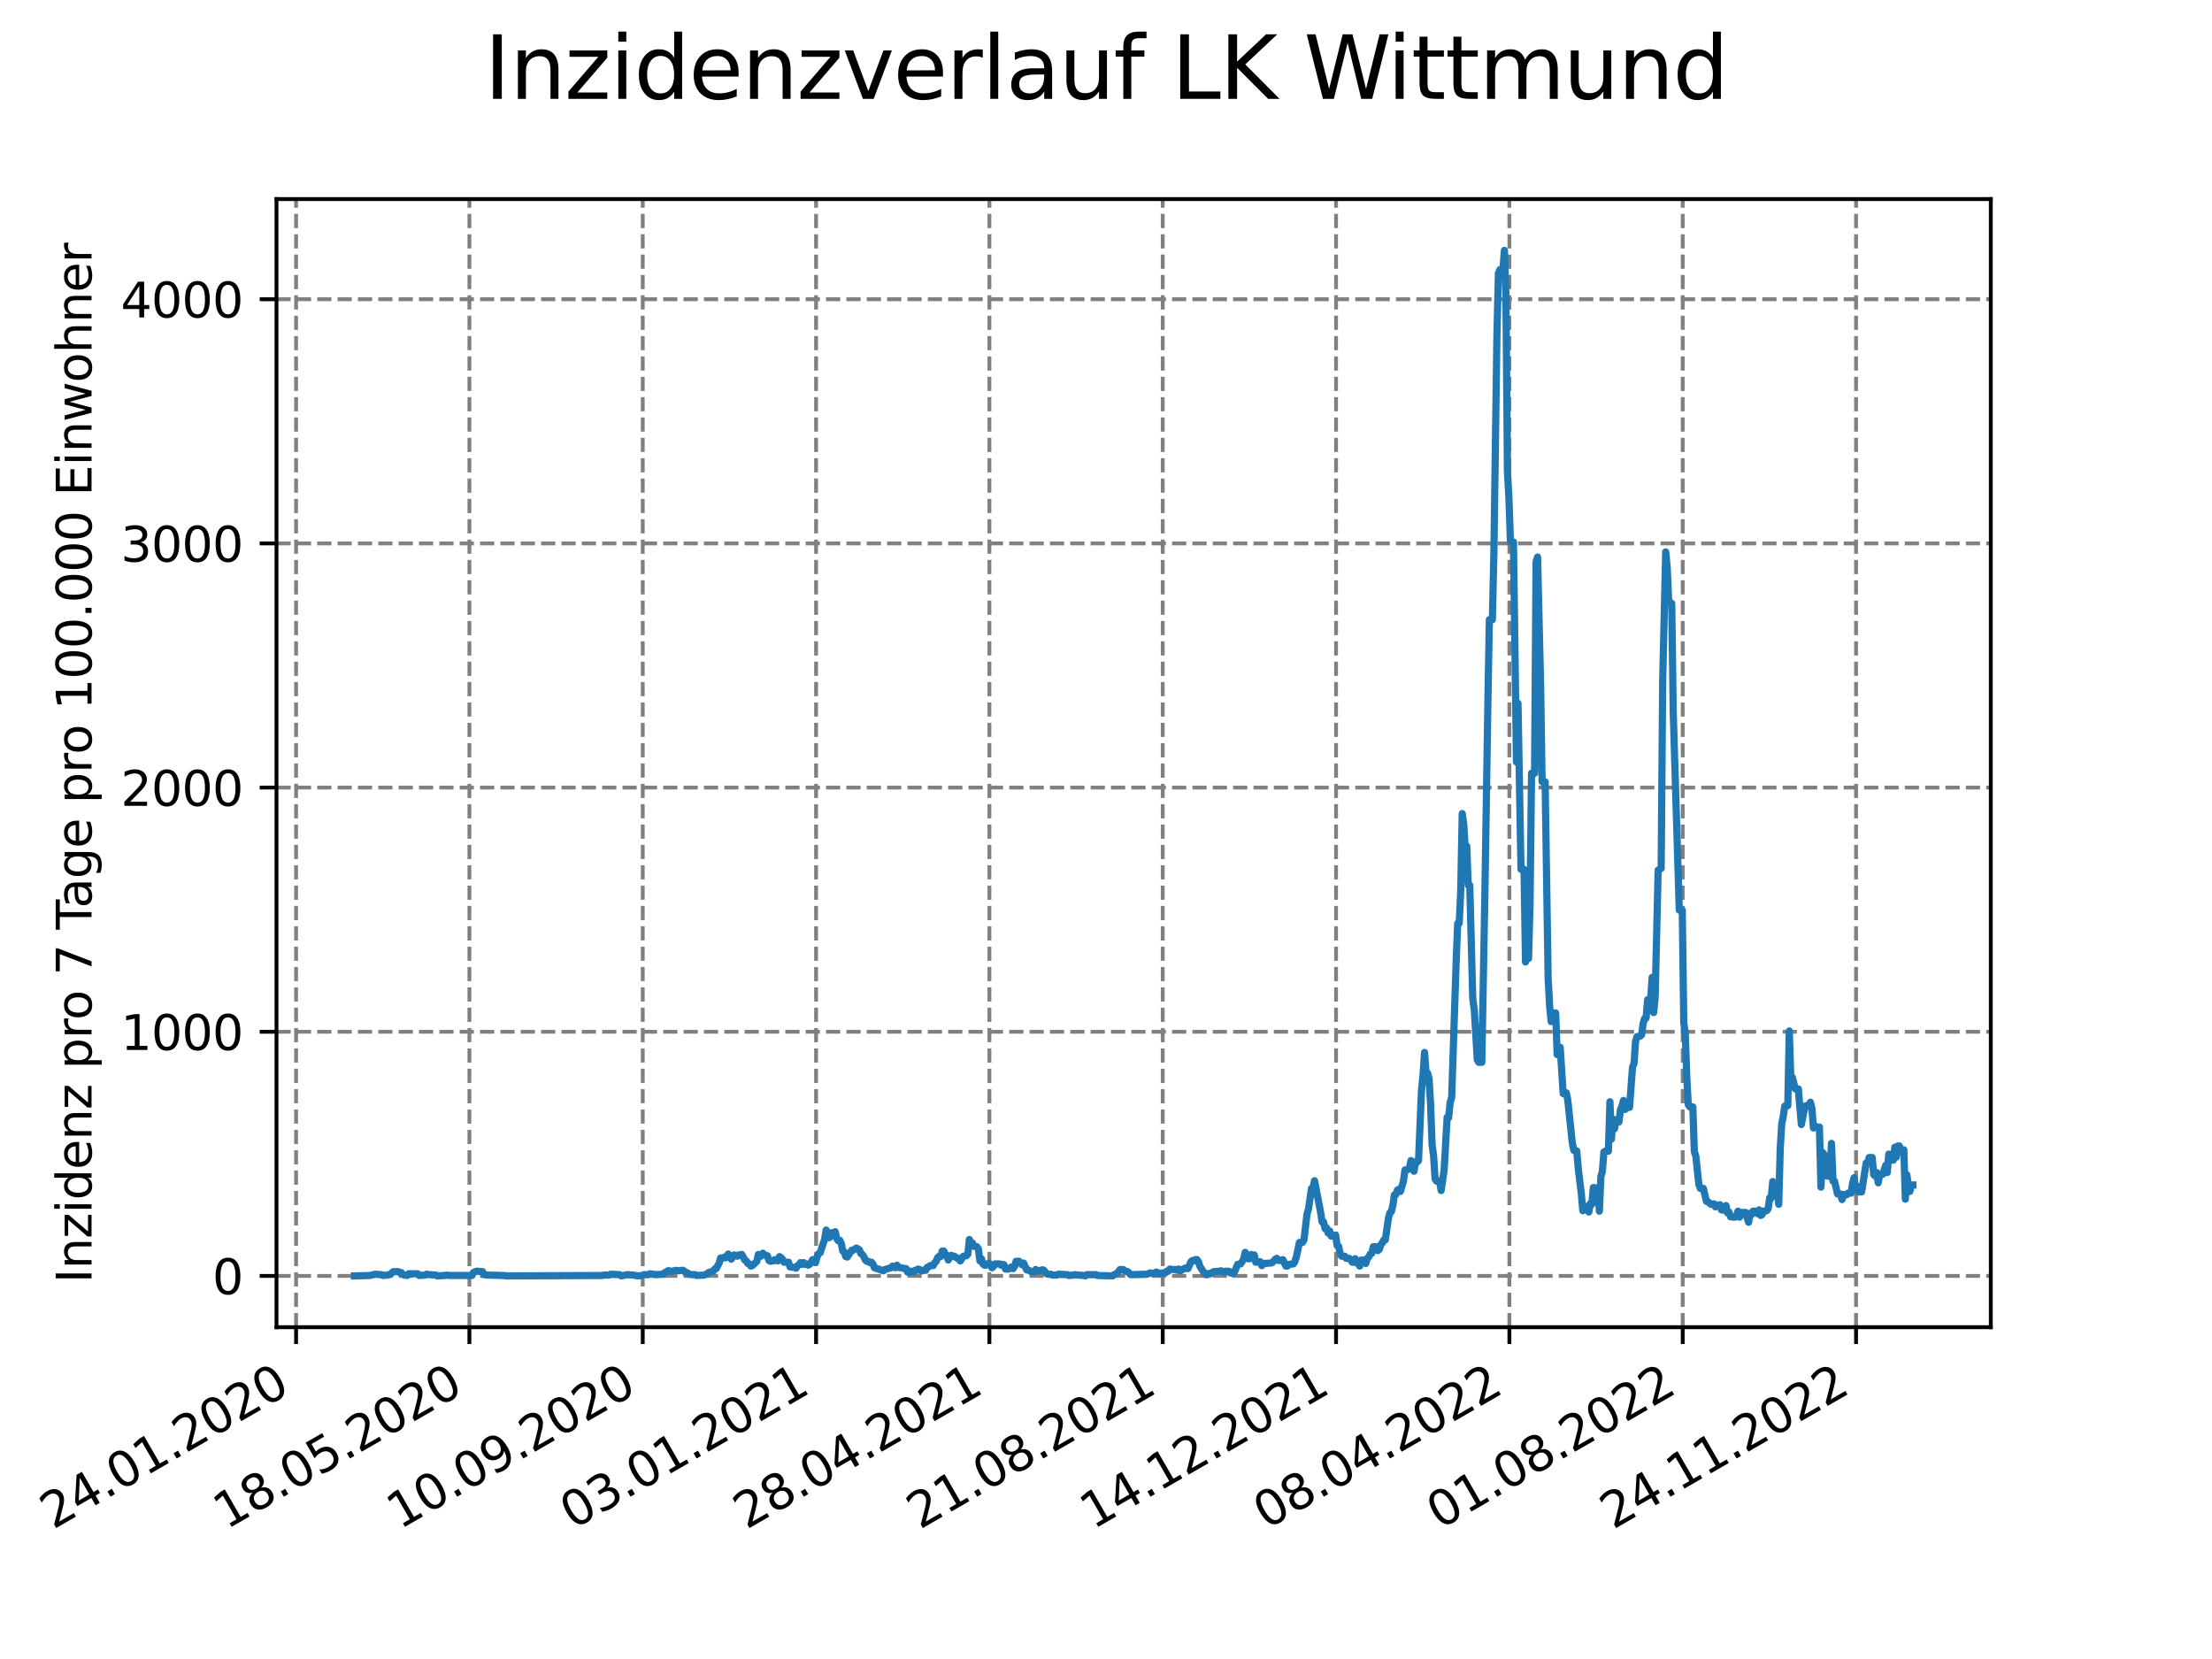 <?xml version="1.0" encoding="utf-8" standalone="no"?>
<!DOCTYPE svg PUBLIC "-//W3C//DTD SVG 1.1//EN"
  "http://www.w3.org/Graphics/SVG/1.1/DTD/svg11.dtd">
<svg xmlns:xlink="http://www.w3.org/1999/xlink" width="460.8pt" height="345.6pt" viewBox="0 0 460.8 345.6" xmlns="http://www.w3.org/2000/svg" version="1.1">
 <defs>
  <style type="text/css">*{stroke-linejoin: round; stroke-linecap: butt}</style>
 </defs>
 <g id="figure_1">
  <g id="patch_1">
   <path d="M 0 345.6 
L 460.8 345.6 
L 460.8 0 
L 0 0 
z
" style="fill: #ffffff"/>
  </g>
  <g id="axes_1">
   <g id="patch_2">
    <path d="M 57.6 276.48 
L 414.72 276.48 
L 414.72 41.472 
L 57.6 41.472 
z
" style="fill: #ffffff"/>
   </g>
   <g id="matplotlib.axis_1">
    <g id="xtick_1">
     <g id="line2d_1">
      <path d="M 61.679 276.48 
L 61.679 41.472 
" clip-path="url(#pe5a909c02a)" style="fill: none; stroke-dasharray: 2.96,1.28; stroke-dashoffset: 0; stroke: #808080; stroke-width: 0.8"/>
     </g>
     <g id="line2d_2">
      <defs>
       <path id="md01797604c" d="M 0 0 
L 0 3.5 
" style="stroke: #000000; stroke-width: 0.8"/>
      </defs>
      <g>
       <use xlink:href="#md01797604c" x="61.679" y="276.48" style="stroke: #000000; stroke-width: 0.8"/>
      </g>
     </g>
     <g id="text_1">
      <!-- 24.01.2020 -->
      <g transform="translate(11.054 318.689) rotate(-30) scale(0.1 -0.1)">
       <defs>
        <path id="DejaVuSans-32" d="M 1228 531 
L 3431 531 
L 3431 0 
L 469 0 
L 469 531 
Q 828 903 1448 1529 
Q 2069 2156 2228 2338 
Q 2531 2678 2651 2914 
Q 2772 3150 2772 3378 
Q 2772 3750 2511 3984 
Q 2250 4219 1831 4219 
Q 1534 4219 1204 4116 
Q 875 4013 500 3803 
L 500 4441 
Q 881 4594 1212 4672 
Q 1544 4750 1819 4750 
Q 2544 4750 2975 4387 
Q 3406 4025 3406 3419 
Q 3406 3131 3298 2873 
Q 3191 2616 2906 2266 
Q 2828 2175 2409 1742 
Q 1991 1309 1228 531 
z
" transform="scale(0.016)"/>
        <path id="DejaVuSans-34" d="M 2419 4116 
L 825 1625 
L 2419 1625 
L 2419 4116 
z
M 2253 4666 
L 3047 4666 
L 3047 1625 
L 3713 1625 
L 3713 1100 
L 3047 1100 
L 3047 0 
L 2419 0 
L 2419 1100 
L 313 1100 
L 313 1709 
L 2253 4666 
z
" transform="scale(0.016)"/>
        <path id="DejaVuSans-2e" d="M 684 794 
L 1344 794 
L 1344 0 
L 684 0 
L 684 794 
z
" transform="scale(0.016)"/>
        <path id="DejaVuSans-30" d="M 2034 4250 
Q 1547 4250 1301 3770 
Q 1056 3291 1056 2328 
Q 1056 1369 1301 889 
Q 1547 409 2034 409 
Q 2525 409 2770 889 
Q 3016 1369 3016 2328 
Q 3016 3291 2770 3770 
Q 2525 4250 2034 4250 
z
M 2034 4750 
Q 2819 4750 3233 4129 
Q 3647 3509 3647 2328 
Q 3647 1150 3233 529 
Q 2819 -91 2034 -91 
Q 1250 -91 836 529 
Q 422 1150 422 2328 
Q 422 3509 836 4129 
Q 1250 4750 2034 4750 
z
" transform="scale(0.016)"/>
        <path id="DejaVuSans-31" d="M 794 531 
L 1825 531 
L 1825 4091 
L 703 3866 
L 703 4441 
L 1819 4666 
L 2450 4666 
L 2450 531 
L 3481 531 
L 3481 0 
L 794 0 
L 794 531 
z
" transform="scale(0.016)"/>
       </defs>
       <use xlink:href="#DejaVuSans-32"/>
       <use xlink:href="#DejaVuSans-34" x="63.623"/>
       <use xlink:href="#DejaVuSans-2e" x="127.246"/>
       <use xlink:href="#DejaVuSans-30" x="159.033"/>
       <use xlink:href="#DejaVuSans-31" x="222.656"/>
       <use xlink:href="#DejaVuSans-2e" x="286.279"/>
       <use xlink:href="#DejaVuSans-32" x="318.066"/>
       <use xlink:href="#DejaVuSans-30" x="381.689"/>
       <use xlink:href="#DejaVuSans-32" x="445.312"/>
       <use xlink:href="#DejaVuSans-30" x="508.936"/>
      </g>
     </g>
    </g>
    <g id="xtick_2">
     <g id="line2d_3">
      <path d="M 97.787 276.48 
L 97.787 41.472 
" clip-path="url(#pe5a909c02a)" style="fill: none; stroke-dasharray: 2.96,1.28; stroke-dashoffset: 0; stroke: #808080; stroke-width: 0.8"/>
     </g>
     <g id="line2d_4">
      <g>
       <use xlink:href="#md01797604c" x="97.787" y="276.48" style="stroke: #000000; stroke-width: 0.8"/>
      </g>
     </g>
     <g id="text_2">
      <!-- 18.05.2020 -->
      <g transform="translate(47.162 318.689) rotate(-30) scale(0.1 -0.1)">
       <defs>
        <path id="DejaVuSans-38" d="M 2034 2216 
Q 1584 2216 1326 1975 
Q 1069 1734 1069 1313 
Q 1069 891 1326 650 
Q 1584 409 2034 409 
Q 2484 409 2743 651 
Q 3003 894 3003 1313 
Q 3003 1734 2745 1975 
Q 2488 2216 2034 2216 
z
M 1403 2484 
Q 997 2584 770 2862 
Q 544 3141 544 3541 
Q 544 4100 942 4425 
Q 1341 4750 2034 4750 
Q 2731 4750 3128 4425 
Q 3525 4100 3525 3541 
Q 3525 3141 3298 2862 
Q 3072 2584 2669 2484 
Q 3125 2378 3379 2068 
Q 3634 1759 3634 1313 
Q 3634 634 3220 271 
Q 2806 -91 2034 -91 
Q 1263 -91 848 271 
Q 434 634 434 1313 
Q 434 1759 690 2068 
Q 947 2378 1403 2484 
z
M 1172 3481 
Q 1172 3119 1398 2916 
Q 1625 2713 2034 2713 
Q 2441 2713 2670 2916 
Q 2900 3119 2900 3481 
Q 2900 3844 2670 4047 
Q 2441 4250 2034 4250 
Q 1625 4250 1398 4047 
Q 1172 3844 1172 3481 
z
" transform="scale(0.016)"/>
        <path id="DejaVuSans-35" d="M 691 4666 
L 3169 4666 
L 3169 4134 
L 1269 4134 
L 1269 2991 
Q 1406 3038 1543 3061 
Q 1681 3084 1819 3084 
Q 2600 3084 3056 2656 
Q 3513 2228 3513 1497 
Q 3513 744 3044 326 
Q 2575 -91 1722 -91 
Q 1428 -91 1123 -41 
Q 819 9 494 109 
L 494 744 
Q 775 591 1075 516 
Q 1375 441 1709 441 
Q 2250 441 2565 725 
Q 2881 1009 2881 1497 
Q 2881 1984 2565 2268 
Q 2250 2553 1709 2553 
Q 1456 2553 1204 2497 
Q 953 2441 691 2322 
L 691 4666 
z
" transform="scale(0.016)"/>
       </defs>
       <use xlink:href="#DejaVuSans-31"/>
       <use xlink:href="#DejaVuSans-38" x="63.623"/>
       <use xlink:href="#DejaVuSans-2e" x="127.246"/>
       <use xlink:href="#DejaVuSans-30" x="159.033"/>
       <use xlink:href="#DejaVuSans-35" x="222.656"/>
       <use xlink:href="#DejaVuSans-2e" x="286.279"/>
       <use xlink:href="#DejaVuSans-32" x="318.066"/>
       <use xlink:href="#DejaVuSans-30" x="381.689"/>
       <use xlink:href="#DejaVuSans-32" x="445.312"/>
       <use xlink:href="#DejaVuSans-30" x="508.936"/>
      </g>
     </g>
    </g>
    <g id="xtick_3">
     <g id="line2d_5">
      <path d="M 133.894 276.48 
L 133.894 41.472 
" clip-path="url(#pe5a909c02a)" style="fill: none; stroke-dasharray: 2.96,1.28; stroke-dashoffset: 0; stroke: #808080; stroke-width: 0.8"/>
     </g>
     <g id="line2d_6">
      <g>
       <use xlink:href="#md01797604c" x="133.894" y="276.48" style="stroke: #000000; stroke-width: 0.8"/>
      </g>
     </g>
     <g id="text_3">
      <!-- 10.09.2020 -->
      <g transform="translate(83.269 318.689) rotate(-30) scale(0.1 -0.1)">
       <defs>
        <path id="DejaVuSans-39" d="M 703 97 
L 703 672 
Q 941 559 1184 500 
Q 1428 441 1663 441 
Q 2288 441 2617 861 
Q 2947 1281 2994 2138 
Q 2813 1869 2534 1725 
Q 2256 1581 1919 1581 
Q 1219 1581 811 2004 
Q 403 2428 403 3163 
Q 403 3881 828 4315 
Q 1253 4750 1959 4750 
Q 2769 4750 3195 4129 
Q 3622 3509 3622 2328 
Q 3622 1225 3098 567 
Q 2575 -91 1691 -91 
Q 1453 -91 1209 -44 
Q 966 3 703 97 
z
M 1959 2075 
Q 2384 2075 2632 2365 
Q 2881 2656 2881 3163 
Q 2881 3666 2632 3958 
Q 2384 4250 1959 4250 
Q 1534 4250 1286 3958 
Q 1038 3666 1038 3163 
Q 1038 2656 1286 2365 
Q 1534 2075 1959 2075 
z
" transform="scale(0.016)"/>
       </defs>
       <use xlink:href="#DejaVuSans-31"/>
       <use xlink:href="#DejaVuSans-30" x="63.623"/>
       <use xlink:href="#DejaVuSans-2e" x="127.246"/>
       <use xlink:href="#DejaVuSans-30" x="159.033"/>
       <use xlink:href="#DejaVuSans-39" x="222.656"/>
       <use xlink:href="#DejaVuSans-2e" x="286.279"/>
       <use xlink:href="#DejaVuSans-32" x="318.066"/>
       <use xlink:href="#DejaVuSans-30" x="381.689"/>
       <use xlink:href="#DejaVuSans-32" x="445.312"/>
       <use xlink:href="#DejaVuSans-30" x="508.936"/>
      </g>
     </g>
    </g>
    <g id="xtick_4">
     <g id="line2d_7">
      <path d="M 170.002 276.48 
L 170.002 41.472 
" clip-path="url(#pe5a909c02a)" style="fill: none; stroke-dasharray: 2.96,1.28; stroke-dashoffset: 0; stroke: #808080; stroke-width: 0.8"/>
     </g>
     <g id="line2d_8">
      <g>
       <use xlink:href="#md01797604c" x="170.002" y="276.48" style="stroke: #000000; stroke-width: 0.8"/>
      </g>
     </g>
     <g id="text_4">
      <!-- 03.01.2021 -->
      <g transform="translate(119.377 318.689) rotate(-30) scale(0.1 -0.1)">
       <defs>
        <path id="DejaVuSans-33" d="M 2597 2516 
Q 3050 2419 3304 2112 
Q 3559 1806 3559 1356 
Q 3559 666 3084 287 
Q 2609 -91 1734 -91 
Q 1441 -91 1130 -33 
Q 819 25 488 141 
L 488 750 
Q 750 597 1062 519 
Q 1375 441 1716 441 
Q 2309 441 2620 675 
Q 2931 909 2931 1356 
Q 2931 1769 2642 2001 
Q 2353 2234 1838 2234 
L 1294 2234 
L 1294 2753 
L 1863 2753 
Q 2328 2753 2575 2939 
Q 2822 3125 2822 3475 
Q 2822 3834 2567 4026 
Q 2313 4219 1838 4219 
Q 1578 4219 1281 4162 
Q 984 4106 628 3988 
L 628 4550 
Q 988 4650 1302 4700 
Q 1616 4750 1894 4750 
Q 2613 4750 3031 4423 
Q 3450 4097 3450 3541 
Q 3450 3153 3228 2886 
Q 3006 2619 2597 2516 
z
" transform="scale(0.016)"/>
       </defs>
       <use xlink:href="#DejaVuSans-30"/>
       <use xlink:href="#DejaVuSans-33" x="63.623"/>
       <use xlink:href="#DejaVuSans-2e" x="127.246"/>
       <use xlink:href="#DejaVuSans-30" x="159.033"/>
       <use xlink:href="#DejaVuSans-31" x="222.656"/>
       <use xlink:href="#DejaVuSans-2e" x="286.279"/>
       <use xlink:href="#DejaVuSans-32" x="318.066"/>
       <use xlink:href="#DejaVuSans-30" x="381.689"/>
       <use xlink:href="#DejaVuSans-32" x="445.312"/>
       <use xlink:href="#DejaVuSans-31" x="508.936"/>
      </g>
     </g>
    </g>
    <g id="xtick_5">
     <g id="line2d_9">
      <path d="M 206.11 276.48 
L 206.11 41.472 
" clip-path="url(#pe5a909c02a)" style="fill: none; stroke-dasharray: 2.96,1.28; stroke-dashoffset: 0; stroke: #808080; stroke-width: 0.8"/>
     </g>
     <g id="line2d_10">
      <g>
       <use xlink:href="#md01797604c" x="206.11" y="276.48" style="stroke: #000000; stroke-width: 0.8"/>
      </g>
     </g>
     <g id="text_5">
      <!-- 28.04.2021 -->
      <g transform="translate(155.484 318.689) rotate(-30) scale(0.1 -0.1)">
       <use xlink:href="#DejaVuSans-32"/>
       <use xlink:href="#DejaVuSans-38" x="63.623"/>
       <use xlink:href="#DejaVuSans-2e" x="127.246"/>
       <use xlink:href="#DejaVuSans-30" x="159.033"/>
       <use xlink:href="#DejaVuSans-34" x="222.656"/>
       <use xlink:href="#DejaVuSans-2e" x="286.279"/>
       <use xlink:href="#DejaVuSans-32" x="318.066"/>
       <use xlink:href="#DejaVuSans-30" x="381.689"/>
       <use xlink:href="#DejaVuSans-32" x="445.312"/>
       <use xlink:href="#DejaVuSans-31" x="508.936"/>
      </g>
     </g>
    </g>
    <g id="xtick_6">
     <g id="line2d_11">
      <path d="M 242.217 276.48 
L 242.217 41.472 
" clip-path="url(#pe5a909c02a)" style="fill: none; stroke-dasharray: 2.96,1.28; stroke-dashoffset: 0; stroke: #808080; stroke-width: 0.8"/>
     </g>
     <g id="line2d_12">
      <g>
       <use xlink:href="#md01797604c" x="242.217" y="276.48" style="stroke: #000000; stroke-width: 0.8"/>
      </g>
     </g>
     <g id="text_6">
      <!-- 21.08.2021 -->
      <g transform="translate(191.592 318.689) rotate(-30) scale(0.1 -0.1)">
       <use xlink:href="#DejaVuSans-32"/>
       <use xlink:href="#DejaVuSans-31" x="63.623"/>
       <use xlink:href="#DejaVuSans-2e" x="127.246"/>
       <use xlink:href="#DejaVuSans-30" x="159.033"/>
       <use xlink:href="#DejaVuSans-38" x="222.656"/>
       <use xlink:href="#DejaVuSans-2e" x="286.279"/>
       <use xlink:href="#DejaVuSans-32" x="318.066"/>
       <use xlink:href="#DejaVuSans-30" x="381.689"/>
       <use xlink:href="#DejaVuSans-32" x="445.312"/>
       <use xlink:href="#DejaVuSans-31" x="508.936"/>
      </g>
     </g>
    </g>
    <g id="xtick_7">
     <g id="line2d_13">
      <path d="M 278.325 276.48 
L 278.325 41.472 
" clip-path="url(#pe5a909c02a)" style="fill: none; stroke-dasharray: 2.96,1.28; stroke-dashoffset: 0; stroke: #808080; stroke-width: 0.8"/>
     </g>
     <g id="line2d_14">
      <g>
       <use xlink:href="#md01797604c" x="278.325" y="276.48" style="stroke: #000000; stroke-width: 0.8"/>
      </g>
     </g>
     <g id="text_7">
      <!-- 14.12.2021 -->
      <g transform="translate(227.7 318.689) rotate(-30) scale(0.1 -0.1)">
       <use xlink:href="#DejaVuSans-31"/>
       <use xlink:href="#DejaVuSans-34" x="63.623"/>
       <use xlink:href="#DejaVuSans-2e" x="127.246"/>
       <use xlink:href="#DejaVuSans-31" x="159.033"/>
       <use xlink:href="#DejaVuSans-32" x="222.656"/>
       <use xlink:href="#DejaVuSans-2e" x="286.279"/>
       <use xlink:href="#DejaVuSans-32" x="318.066"/>
       <use xlink:href="#DejaVuSans-30" x="381.689"/>
       <use xlink:href="#DejaVuSans-32" x="445.312"/>
       <use xlink:href="#DejaVuSans-31" x="508.936"/>
      </g>
     </g>
    </g>
    <g id="xtick_8">
     <g id="line2d_15">
      <path d="M 314.432 276.48 
L 314.432 41.472 
" clip-path="url(#pe5a909c02a)" style="fill: none; stroke-dasharray: 2.96,1.28; stroke-dashoffset: 0; stroke: #808080; stroke-width: 0.8"/>
     </g>
     <g id="line2d_16">
      <g>
       <use xlink:href="#md01797604c" x="314.432" y="276.48" style="stroke: #000000; stroke-width: 0.8"/>
      </g>
     </g>
     <g id="text_8">
      <!-- 08.04.2022 -->
      <g transform="translate(263.807 318.689) rotate(-30) scale(0.1 -0.1)">
       <use xlink:href="#DejaVuSans-30"/>
       <use xlink:href="#DejaVuSans-38" x="63.623"/>
       <use xlink:href="#DejaVuSans-2e" x="127.246"/>
       <use xlink:href="#DejaVuSans-30" x="159.033"/>
       <use xlink:href="#DejaVuSans-34" x="222.656"/>
       <use xlink:href="#DejaVuSans-2e" x="286.279"/>
       <use xlink:href="#DejaVuSans-32" x="318.066"/>
       <use xlink:href="#DejaVuSans-30" x="381.689"/>
       <use xlink:href="#DejaVuSans-32" x="445.312"/>
       <use xlink:href="#DejaVuSans-32" x="508.936"/>
      </g>
     </g>
    </g>
    <g id="xtick_9">
     <g id="line2d_17">
      <path d="M 350.54 276.48 
L 350.54 41.472 
" clip-path="url(#pe5a909c02a)" style="fill: none; stroke-dasharray: 2.96,1.28; stroke-dashoffset: 0; stroke: #808080; stroke-width: 0.8"/>
     </g>
     <g id="line2d_18">
      <g>
       <use xlink:href="#md01797604c" x="350.54" y="276.48" style="stroke: #000000; stroke-width: 0.8"/>
      </g>
     </g>
     <g id="text_9">
      <!-- 01.08.2022 -->
      <g transform="translate(299.915 318.689) rotate(-30) scale(0.1 -0.1)">
       <use xlink:href="#DejaVuSans-30"/>
       <use xlink:href="#DejaVuSans-31" x="63.623"/>
       <use xlink:href="#DejaVuSans-2e" x="127.246"/>
       <use xlink:href="#DejaVuSans-30" x="159.033"/>
       <use xlink:href="#DejaVuSans-38" x="222.656"/>
       <use xlink:href="#DejaVuSans-2e" x="286.279"/>
       <use xlink:href="#DejaVuSans-32" x="318.066"/>
       <use xlink:href="#DejaVuSans-30" x="381.689"/>
       <use xlink:href="#DejaVuSans-32" x="445.312"/>
       <use xlink:href="#DejaVuSans-32" x="508.936"/>
      </g>
     </g>
    </g>
    <g id="xtick_10">
     <g id="line2d_19">
      <path d="M 386.648 276.48 
L 386.648 41.472 
" clip-path="url(#pe5a909c02a)" style="fill: none; stroke-dasharray: 2.96,1.28; stroke-dashoffset: 0; stroke: #808080; stroke-width: 0.8"/>
     </g>
     <g id="line2d_20">
      <g>
       <use xlink:href="#md01797604c" x="386.648" y="276.48" style="stroke: #000000; stroke-width: 0.8"/>
      </g>
     </g>
     <g id="text_10">
      <!-- 24.11.2022 -->
      <g transform="translate(336.022 318.689) rotate(-30) scale(0.1 -0.1)">
       <use xlink:href="#DejaVuSans-32"/>
       <use xlink:href="#DejaVuSans-34" x="63.623"/>
       <use xlink:href="#DejaVuSans-2e" x="127.246"/>
       <use xlink:href="#DejaVuSans-31" x="159.033"/>
       <use xlink:href="#DejaVuSans-31" x="222.656"/>
       <use xlink:href="#DejaVuSans-2e" x="286.279"/>
       <use xlink:href="#DejaVuSans-32" x="318.066"/>
       <use xlink:href="#DejaVuSans-30" x="381.689"/>
       <use xlink:href="#DejaVuSans-32" x="445.312"/>
       <use xlink:href="#DejaVuSans-32" x="508.936"/>
      </g>
     </g>
    </g>
   </g>
   <g id="matplotlib.axis_2">
    <g id="ytick_1">
     <g id="line2d_21">
      <path d="M 57.6 265.798 
L 414.72 265.798 
" clip-path="url(#pe5a909c02a)" style="fill: none; stroke-dasharray: 2.96,1.28; stroke-dashoffset: 0; stroke: #808080; stroke-width: 0.8"/>
     </g>
     <g id="line2d_22">
      <defs>
       <path id="me274da6348" d="M 0 0 
L -3.5 0 
" style="stroke: #000000; stroke-width: 0.8"/>
      </defs>
      <g>
       <use xlink:href="#me274da6348" x="57.6" y="265.798" style="stroke: #000000; stroke-width: 0.8"/>
      </g>
     </g>
     <g id="text_11">
      <!-- 0 -->
      <g transform="translate(44.237 269.597) scale(0.1 -0.1)">
       <use xlink:href="#DejaVuSans-30"/>
      </g>
     </g>
    </g>
    <g id="ytick_2">
     <g id="line2d_23">
      <path d="M 57.6 214.933 
L 414.72 214.933 
" clip-path="url(#pe5a909c02a)" style="fill: none; stroke-dasharray: 2.96,1.28; stroke-dashoffset: 0; stroke: #808080; stroke-width: 0.8"/>
     </g>
     <g id="line2d_24">
      <g>
       <use xlink:href="#me274da6348" x="57.6" y="214.933" style="stroke: #000000; stroke-width: 0.8"/>
      </g>
     </g>
     <g id="text_12">
      <!-- 1000 -->
      <g transform="translate(25.15 218.732) scale(0.1 -0.1)">
       <use xlink:href="#DejaVuSans-31"/>
       <use xlink:href="#DejaVuSans-30" x="63.623"/>
       <use xlink:href="#DejaVuSans-30" x="127.246"/>
       <use xlink:href="#DejaVuSans-30" x="190.869"/>
      </g>
     </g>
    </g>
    <g id="ytick_3">
     <g id="line2d_25">
      <path d="M 57.6 164.067 
L 414.72 164.067 
" clip-path="url(#pe5a909c02a)" style="fill: none; stroke-dasharray: 2.96,1.28; stroke-dashoffset: 0; stroke: #808080; stroke-width: 0.8"/>
     </g>
     <g id="line2d_26">
      <g>
       <use xlink:href="#me274da6348" x="57.6" y="164.067" style="stroke: #000000; stroke-width: 0.8"/>
      </g>
     </g>
     <g id="text_13">
      <!-- 2000 -->
      <g transform="translate(25.15 167.867) scale(0.1 -0.1)">
       <use xlink:href="#DejaVuSans-32"/>
       <use xlink:href="#DejaVuSans-30" x="63.623"/>
       <use xlink:href="#DejaVuSans-30" x="127.246"/>
       <use xlink:href="#DejaVuSans-30" x="190.869"/>
      </g>
     </g>
    </g>
    <g id="ytick_4">
     <g id="line2d_27">
      <path d="M 57.6 113.202 
L 414.72 113.202 
" clip-path="url(#pe5a909c02a)" style="fill: none; stroke-dasharray: 2.96,1.28; stroke-dashoffset: 0; stroke: #808080; stroke-width: 0.8"/>
     </g>
     <g id="line2d_28">
      <g>
       <use xlink:href="#me274da6348" x="57.6" y="113.202" style="stroke: #000000; stroke-width: 0.8"/>
      </g>
     </g>
     <g id="text_14">
      <!-- 3000 -->
      <g transform="translate(25.15 117.001) scale(0.1 -0.1)">
       <use xlink:href="#DejaVuSans-33"/>
       <use xlink:href="#DejaVuSans-30" x="63.623"/>
       <use xlink:href="#DejaVuSans-30" x="127.246"/>
       <use xlink:href="#DejaVuSans-30" x="190.869"/>
      </g>
     </g>
    </g>
    <g id="ytick_5">
     <g id="line2d_29">
      <path d="M 57.6 62.337 
L 414.72 62.337 
" clip-path="url(#pe5a909c02a)" style="fill: none; stroke-dasharray: 2.96,1.28; stroke-dashoffset: 0; stroke: #808080; stroke-width: 0.8"/>
     </g>
     <g id="line2d_30">
      <g>
       <use xlink:href="#me274da6348" x="57.6" y="62.337" style="stroke: #000000; stroke-width: 0.8"/>
      </g>
     </g>
     <g id="text_15">
      <!-- 4000 -->
      <g transform="translate(25.15 66.136) scale(0.1 -0.1)">
       <use xlink:href="#DejaVuSans-34"/>
       <use xlink:href="#DejaVuSans-30" x="63.623"/>
       <use xlink:href="#DejaVuSans-30" x="127.246"/>
       <use xlink:href="#DejaVuSans-30" x="190.869"/>
      </g>
     </g>
    </g>
    <g id="text_16">
     <!-- Inzidenz pro 7 Tage pro 100.000 Einwohner -->
     <g transform="translate(19.07 267.301) rotate(-90) scale(0.1 -0.1)">
      <defs>
       <path id="DejaVuSans-49" d="M 628 4666 
L 1259 4666 
L 1259 0 
L 628 0 
L 628 4666 
z
" transform="scale(0.016)"/>
       <path id="DejaVuSans-6e" d="M 3513 2113 
L 3513 0 
L 2938 0 
L 2938 2094 
Q 2938 2591 2744 2837 
Q 2550 3084 2163 3084 
Q 1697 3084 1428 2787 
Q 1159 2491 1159 1978 
L 1159 0 
L 581 0 
L 581 3500 
L 1159 3500 
L 1159 2956 
Q 1366 3272 1645 3428 
Q 1925 3584 2291 3584 
Q 2894 3584 3203 3211 
Q 3513 2838 3513 2113 
z
" transform="scale(0.016)"/>
       <path id="DejaVuSans-7a" d="M 353 3500 
L 3084 3500 
L 3084 2975 
L 922 459 
L 3084 459 
L 3084 0 
L 275 0 
L 275 525 
L 2438 3041 
L 353 3041 
L 353 3500 
z
" transform="scale(0.016)"/>
       <path id="DejaVuSans-69" d="M 603 3500 
L 1178 3500 
L 1178 0 
L 603 0 
L 603 3500 
z
M 603 4863 
L 1178 4863 
L 1178 4134 
L 603 4134 
L 603 4863 
z
" transform="scale(0.016)"/>
       <path id="DejaVuSans-64" d="M 2906 2969 
L 2906 4863 
L 3481 4863 
L 3481 0 
L 2906 0 
L 2906 525 
Q 2725 213 2448 61 
Q 2172 -91 1784 -91 
Q 1150 -91 751 415 
Q 353 922 353 1747 
Q 353 2572 751 3078 
Q 1150 3584 1784 3584 
Q 2172 3584 2448 3432 
Q 2725 3281 2906 2969 
z
M 947 1747 
Q 947 1113 1208 752 
Q 1469 391 1925 391 
Q 2381 391 2643 752 
Q 2906 1113 2906 1747 
Q 2906 2381 2643 2742 
Q 2381 3103 1925 3103 
Q 1469 3103 1208 2742 
Q 947 2381 947 1747 
z
" transform="scale(0.016)"/>
       <path id="DejaVuSans-65" d="M 3597 1894 
L 3597 1613 
L 953 1613 
Q 991 1019 1311 708 
Q 1631 397 2203 397 
Q 2534 397 2845 478 
Q 3156 559 3463 722 
L 3463 178 
Q 3153 47 2828 -22 
Q 2503 -91 2169 -91 
Q 1331 -91 842 396 
Q 353 884 353 1716 
Q 353 2575 817 3079 
Q 1281 3584 2069 3584 
Q 2775 3584 3186 3129 
Q 3597 2675 3597 1894 
z
M 3022 2063 
Q 3016 2534 2758 2815 
Q 2500 3097 2075 3097 
Q 1594 3097 1305 2825 
Q 1016 2553 972 2059 
L 3022 2063 
z
" transform="scale(0.016)"/>
       <path id="DejaVuSans-20" transform="scale(0.016)"/>
       <path id="DejaVuSans-70" d="M 1159 525 
L 1159 -1331 
L 581 -1331 
L 581 3500 
L 1159 3500 
L 1159 2969 
Q 1341 3281 1617 3432 
Q 1894 3584 2278 3584 
Q 2916 3584 3314 3078 
Q 3713 2572 3713 1747 
Q 3713 922 3314 415 
Q 2916 -91 2278 -91 
Q 1894 -91 1617 61 
Q 1341 213 1159 525 
z
M 3116 1747 
Q 3116 2381 2855 2742 
Q 2594 3103 2138 3103 
Q 1681 3103 1420 2742 
Q 1159 2381 1159 1747 
Q 1159 1113 1420 752 
Q 1681 391 2138 391 
Q 2594 391 2855 752 
Q 3116 1113 3116 1747 
z
" transform="scale(0.016)"/>
       <path id="DejaVuSans-72" d="M 2631 2963 
Q 2534 3019 2420 3045 
Q 2306 3072 2169 3072 
Q 1681 3072 1420 2755 
Q 1159 2438 1159 1844 
L 1159 0 
L 581 0 
L 581 3500 
L 1159 3500 
L 1159 2956 
Q 1341 3275 1631 3429 
Q 1922 3584 2338 3584 
Q 2397 3584 2469 3576 
Q 2541 3569 2628 3553 
L 2631 2963 
z
" transform="scale(0.016)"/>
       <path id="DejaVuSans-6f" d="M 1959 3097 
Q 1497 3097 1228 2736 
Q 959 2375 959 1747 
Q 959 1119 1226 758 
Q 1494 397 1959 397 
Q 2419 397 2687 759 
Q 2956 1122 2956 1747 
Q 2956 2369 2687 2733 
Q 2419 3097 1959 3097 
z
M 1959 3584 
Q 2709 3584 3137 3096 
Q 3566 2609 3566 1747 
Q 3566 888 3137 398 
Q 2709 -91 1959 -91 
Q 1206 -91 779 398 
Q 353 888 353 1747 
Q 353 2609 779 3096 
Q 1206 3584 1959 3584 
z
" transform="scale(0.016)"/>
       <path id="DejaVuSans-37" d="M 525 4666 
L 3525 4666 
L 3525 4397 
L 1831 0 
L 1172 0 
L 2766 4134 
L 525 4134 
L 525 4666 
z
" transform="scale(0.016)"/>
       <path id="DejaVuSans-54" d="M -19 4666 
L 3928 4666 
L 3928 4134 
L 2272 4134 
L 2272 0 
L 1638 0 
L 1638 4134 
L -19 4134 
L -19 4666 
z
" transform="scale(0.016)"/>
       <path id="DejaVuSans-61" d="M 2194 1759 
Q 1497 1759 1228 1600 
Q 959 1441 959 1056 
Q 959 750 1161 570 
Q 1363 391 1709 391 
Q 2188 391 2477 730 
Q 2766 1069 2766 1631 
L 2766 1759 
L 2194 1759 
z
M 3341 1997 
L 3341 0 
L 2766 0 
L 2766 531 
Q 2569 213 2275 61 
Q 1981 -91 1556 -91 
Q 1019 -91 701 211 
Q 384 513 384 1019 
Q 384 1609 779 1909 
Q 1175 2209 1959 2209 
L 2766 2209 
L 2766 2266 
Q 2766 2663 2505 2880 
Q 2244 3097 1772 3097 
Q 1472 3097 1187 3025 
Q 903 2953 641 2809 
L 641 3341 
Q 956 3463 1253 3523 
Q 1550 3584 1831 3584 
Q 2591 3584 2966 3190 
Q 3341 2797 3341 1997 
z
" transform="scale(0.016)"/>
       <path id="DejaVuSans-67" d="M 2906 1791 
Q 2906 2416 2648 2759 
Q 2391 3103 1925 3103 
Q 1463 3103 1205 2759 
Q 947 2416 947 1791 
Q 947 1169 1205 825 
Q 1463 481 1925 481 
Q 2391 481 2648 825 
Q 2906 1169 2906 1791 
z
M 3481 434 
Q 3481 -459 3084 -895 
Q 2688 -1331 1869 -1331 
Q 1566 -1331 1297 -1286 
Q 1028 -1241 775 -1147 
L 775 -588 
Q 1028 -725 1275 -790 
Q 1522 -856 1778 -856 
Q 2344 -856 2625 -561 
Q 2906 -266 2906 331 
L 2906 616 
Q 2728 306 2450 153 
Q 2172 0 1784 0 
Q 1141 0 747 490 
Q 353 981 353 1791 
Q 353 2603 747 3093 
Q 1141 3584 1784 3584 
Q 2172 3584 2450 3431 
Q 2728 3278 2906 2969 
L 2906 3500 
L 3481 3500 
L 3481 434 
z
" transform="scale(0.016)"/>
       <path id="DejaVuSans-45" d="M 628 4666 
L 3578 4666 
L 3578 4134 
L 1259 4134 
L 1259 2753 
L 3481 2753 
L 3481 2222 
L 1259 2222 
L 1259 531 
L 3634 531 
L 3634 0 
L 628 0 
L 628 4666 
z
" transform="scale(0.016)"/>
       <path id="DejaVuSans-77" d="M 269 3500 
L 844 3500 
L 1563 769 
L 2278 3500 
L 2956 3500 
L 3675 769 
L 4391 3500 
L 4966 3500 
L 4050 0 
L 3372 0 
L 2619 2869 
L 1863 0 
L 1184 0 
L 269 3500 
z
" transform="scale(0.016)"/>
       <path id="DejaVuSans-68" d="M 3513 2113 
L 3513 0 
L 2938 0 
L 2938 2094 
Q 2938 2591 2744 2837 
Q 2550 3084 2163 3084 
Q 1697 3084 1428 2787 
Q 1159 2491 1159 1978 
L 1159 0 
L 581 0 
L 581 4863 
L 1159 4863 
L 1159 2956 
Q 1366 3272 1645 3428 
Q 1925 3584 2291 3584 
Q 2894 3584 3203 3211 
Q 3513 2838 3513 2113 
z
" transform="scale(0.016)"/>
      </defs>
      <use xlink:href="#DejaVuSans-49"/>
      <use xlink:href="#DejaVuSans-6e" x="29.492"/>
      <use xlink:href="#DejaVuSans-7a" x="92.871"/>
      <use xlink:href="#DejaVuSans-69" x="145.361"/>
      <use xlink:href="#DejaVuSans-64" x="173.145"/>
      <use xlink:href="#DejaVuSans-65" x="236.621"/>
      <use xlink:href="#DejaVuSans-6e" x="298.145"/>
      <use xlink:href="#DejaVuSans-7a" x="361.523"/>
      <use xlink:href="#DejaVuSans-20" x="414.014"/>
      <use xlink:href="#DejaVuSans-70" x="445.801"/>
      <use xlink:href="#DejaVuSans-72" x="509.277"/>
      <use xlink:href="#DejaVuSans-6f" x="548.141"/>
      <use xlink:href="#DejaVuSans-20" x="609.322"/>
      <use xlink:href="#DejaVuSans-37" x="641.109"/>
      <use xlink:href="#DejaVuSans-20" x="704.732"/>
      <use xlink:href="#DejaVuSans-54" x="736.52"/>
      <use xlink:href="#DejaVuSans-61" x="781.104"/>
      <use xlink:href="#DejaVuSans-67" x="842.383"/>
      <use xlink:href="#DejaVuSans-65" x="905.859"/>
      <use xlink:href="#DejaVuSans-20" x="967.383"/>
      <use xlink:href="#DejaVuSans-70" x="999.17"/>
      <use xlink:href="#DejaVuSans-72" x="1062.646"/>
      <use xlink:href="#DejaVuSans-6f" x="1101.51"/>
      <use xlink:href="#DejaVuSans-20" x="1162.691"/>
      <use xlink:href="#DejaVuSans-31" x="1194.479"/>
      <use xlink:href="#DejaVuSans-30" x="1258.102"/>
      <use xlink:href="#DejaVuSans-30" x="1321.725"/>
      <use xlink:href="#DejaVuSans-2e" x="1385.348"/>
      <use xlink:href="#DejaVuSans-30" x="1417.135"/>
      <use xlink:href="#DejaVuSans-30" x="1480.758"/>
      <use xlink:href="#DejaVuSans-30" x="1544.381"/>
      <use xlink:href="#DejaVuSans-20" x="1608.004"/>
      <use xlink:href="#DejaVuSans-45" x="1639.791"/>
      <use xlink:href="#DejaVuSans-69" x="1702.975"/>
      <use xlink:href="#DejaVuSans-6e" x="1730.758"/>
      <use xlink:href="#DejaVuSans-77" x="1794.137"/>
      <use xlink:href="#DejaVuSans-6f" x="1875.924"/>
      <use xlink:href="#DejaVuSans-68" x="1937.105"/>
      <use xlink:href="#DejaVuSans-6e" x="2000.484"/>
      <use xlink:href="#DejaVuSans-65" x="2063.863"/>
      <use xlink:href="#DejaVuSans-72" x="2125.387"/>
     </g>
    </g>
   </g>
   <g id="line2d_31">
    <path d="M 73.833 265.798 
L 76.973 265.708 
L 78.228 265.44 
L 79.484 265.53 
L 79.798 265.708 
L 80.74 265.619 
L 81.368 265.44 
L 81.682 265.083 
L 81.996 264.904 
L 82.938 264.904 
L 83.252 265.083 
L 83.566 265.083 
L 83.88 265.44 
L 84.194 265.619 
L 84.822 265.708 
L 85.136 265.351 
L 87.02 265.351 
L 87.334 265.708 
L 88.59 265.619 
L 88.904 265.44 
L 89.532 265.53 
L 90.788 265.619 
L 91.102 265.798 
L 92.671 265.708 
L 92.985 265.619 
L 93.613 265.708 
L 98.323 265.708 
L 98.637 265.083 
L 99.265 264.815 
L 100.521 264.904 
L 100.835 265.53 
L 101.463 265.619 
L 104.917 265.708 
L 105.545 265.798 
L 125.325 265.708 
L 125.953 265.619 
L 126.895 265.619 
L 127.209 265.44 
L 129.093 265.53 
L 129.407 265.798 
L 130.663 265.53 
L 131.919 265.619 
L 132.861 265.798 
L 133.803 265.708 
L 134.117 265.53 
L 135.059 265.53 
L 135.373 265.351 
L 136.001 265.44 
L 136.629 265.53 
L 138.198 265.44 
L 138.512 265.083 
L 138.826 264.994 
L 139.14 264.726 
L 139.454 264.726 
L 139.768 264.904 
L 140.71 264.636 
L 141.338 264.726 
L 141.966 264.636 
L 142.28 264.636 
L 142.594 264.815 
L 142.908 265.172 
L 143.222 265.172 
L 143.536 265.44 
L 144.164 265.53 
L 144.792 265.53 
L 145.106 265.708 
L 146.676 265.619 
L 147.304 265.351 
L 147.618 265.083 
L 148.56 264.815 
L 148.874 264.368 
L 149.188 264.279 
L 149.816 263.117 
L 150.13 262.045 
L 150.444 262.134 
L 150.758 261.956 
L 151.072 262.045 
L 151.7 261.241 
L 152.014 261.509 
L 152.328 262.313 
L 152.955 261.42 
L 153.583 261.688 
L 153.897 261.42 
L 154.525 261.33 
L 155.153 262.492 
L 155.467 262.67 
L 155.781 263.207 
L 156.095 263.296 
L 156.409 263.743 
L 156.723 263.653 
L 157.665 262.76 
L 157.979 261.33 
L 158.293 261.777 
L 158.607 261.598 
L 158.921 261.062 
L 159.235 261.42 
L 159.863 261.598 
L 160.177 262.581 
L 160.491 262.76 
L 160.805 262.581 
L 161.119 262.67 
L 161.433 262.402 
L 162.061 262.67 
L 162.375 261.777 
L 162.689 261.956 
L 163.003 262.313 
L 163.317 262.939 
L 164.259 262.939 
L 164.573 263.921 
L 165.201 264.011 
L 165.515 264.011 
L 165.829 264.189 
L 166.143 263.653 
L 166.457 263.475 
L 166.771 263.028 
L 167.085 263.385 
L 167.399 263.028 
L 167.713 263.385 
L 168.027 263.296 
L 168.34 263.564 
L 168.654 263.385 
L 168.968 263.028 
L 169.282 262.402 
L 169.596 262.939 
L 169.91 262.939 
L 170.224 261.777 
L 170.538 261.151 
L 170.852 260.973 
L 171.794 258.113 
L 172.108 256.237 
L 172.736 257.845 
L 173.05 257.577 
L 173.364 256.773 
L 173.678 257.131 
L 173.992 256.594 
L 174.306 258.024 
L 174.62 258.471 
L 174.934 258.381 
L 175.248 259.007 
L 175.562 260.615 
L 175.876 260.794 
L 176.19 261.777 
L 176.504 261.866 
L 177.446 260.437 
L 177.76 260.437 
L 178.388 259.99 
L 179.016 260.347 
L 179.33 261.151 
L 179.644 261.33 
L 179.958 261.777 
L 180.272 262.492 
L 180.586 262.76 
L 180.9 262.76 
L 181.214 263.028 
L 181.528 262.939 
L 181.842 263.296 
L 182.156 264.1 
L 184.039 264.726 
L 184.353 264.458 
L 185.609 264.1 
L 185.923 263.743 
L 186.551 264.1 
L 186.865 263.564 
L 187.179 264.011 
L 188.121 264.189 
L 188.749 264.279 
L 189.063 264.994 
L 189.377 265.083 
L 189.691 264.815 
L 190.005 264.815 
L 190.319 264.994 
L 190.633 264.636 
L 190.947 264.636 
L 191.261 264.368 
L 191.575 264.458 
L 191.889 264.726 
L 192.203 264.726 
L 192.517 264.547 
L 192.831 264.636 
L 193.145 264.011 
L 193.459 263.921 
L 193.773 263.653 
L 194.401 263.653 
L 194.715 263.028 
L 195.029 262.76 
L 195.343 261.956 
L 195.657 261.688 
L 195.971 261.777 
L 196.285 260.615 
L 196.599 260.615 
L 196.913 261.241 
L 197.227 261.509 
L 197.541 262.492 
L 197.855 261.866 
L 198.169 261.509 
L 198.482 261.688 
L 198.796 261.688 
L 199.11 261.956 
L 199.424 262.045 
L 200.052 262.67 
L 200.68 261.688 
L 201.308 261.598 
L 201.622 261.241 
L 201.936 258.203 
L 202.25 259.007 
L 202.564 258.918 
L 202.878 259.632 
L 203.506 259.722 
L 203.82 260.169 
L 204.134 262.67 
L 204.448 262.224 
L 204.762 263.296 
L 205.076 263.564 
L 205.39 263.564 
L 206.018 263.117 
L 206.646 264.1 
L 206.96 263.832 
L 207.274 263.296 
L 208.216 263.296 
L 208.53 263.564 
L 208.844 263.385 
L 209.158 263.475 
L 209.472 264.368 
L 210.1 264.368 
L 210.728 263.921 
L 211.042 264.279 
L 211.356 263.832 
L 211.67 262.76 
L 212.298 262.76 
L 212.926 263.475 
L 213.24 263.117 
L 213.867 264.547 
L 214.181 264.547 
L 214.809 264.904 
L 215.437 264.994 
L 215.751 264.458 
L 216.065 264.726 
L 216.693 264.726 
L 217.007 264.547 
L 217.321 264.547 
L 217.635 264.815 
L 217.949 265.262 
L 218.263 265.44 
L 218.891 265.44 
L 219.205 265.619 
L 220.147 265.619 
L 220.461 265.44 
L 222.345 265.53 
L 222.659 265.708 
L 223.601 265.619 
L 223.915 265.53 
L 224.543 265.619 
L 225.799 265.708 
L 226.113 265.798 
L 226.427 265.53 
L 228.311 265.53 
L 228.624 265.708 
L 231.764 265.798 
L 232.078 265.53 
L 232.706 265.262 
L 233.334 264.458 
L 233.962 264.458 
L 234.276 264.726 
L 234.904 264.904 
L 235.532 265.53 
L 238.986 265.44 
L 239.614 265.172 
L 240.242 265.262 
L 240.556 265.262 
L 240.87 264.994 
L 241.812 265.351 
L 242.126 265.172 
L 242.754 265.172 
L 243.068 264.815 
L 243.382 264.815 
L 243.696 264.368 
L 244.323 264.458 
L 244.951 264.458 
L 245.265 264.636 
L 245.579 264.368 
L 245.893 264.726 
L 246.835 264.189 
L 247.463 264.279 
L 248.091 262.849 
L 248.405 262.581 
L 248.719 262.67 
L 249.033 262.402 
L 249.347 262.402 
L 249.661 262.849 
L 249.975 263.832 
L 250.603 264.815 
L 251.231 265.53 
L 251.545 265.53 
L 251.859 265.262 
L 252.173 265.351 
L 252.801 264.904 
L 254.057 264.815 
L 254.371 264.726 
L 254.999 264.994 
L 255.313 264.815 
L 255.941 264.815 
L 256.255 265.172 
L 256.569 264.994 
L 256.883 265.351 
L 257.197 264.904 
L 257.825 263.385 
L 258.453 263.296 
L 259.08 262.313 
L 259.394 260.883 
L 260.022 262.224 
L 260.336 262.224 
L 260.65 261.33 
L 260.964 261.777 
L 261.278 261.42 
L 261.592 262.939 
L 262.22 262.849 
L 262.534 262.849 
L 262.848 263.653 
L 263.162 263.207 
L 264.732 263.117 
L 265.046 263.028 
L 265.674 262.313 
L 265.988 262.134 
L 266.302 262.581 
L 266.93 262.581 
L 267.244 262.402 
L 267.872 263.743 
L 268.186 263.743 
L 268.5 263.385 
L 269.442 263.296 
L 269.756 262.76 
L 270.07 261.777 
L 270.698 258.828 
L 271.326 258.828 
L 271.64 258.292 
L 272.268 252.931 
L 272.582 251.859 
L 273.21 247.57 
L 273.524 247.57 
L 273.838 245.961 
L 275.093 252.484 
L 275.407 254.539 
L 275.721 254.539 
L 276.035 255.969 
L 276.349 255.79 
L 276.663 256.862 
L 276.977 256.416 
L 277.291 257.488 
L 277.919 257.488 
L 278.233 257.309 
L 278.547 259.454 
L 278.861 259.632 
L 279.175 261.151 
L 279.489 261.688 
L 280.117 261.688 
L 280.431 262.134 
L 281.059 262.134 
L 281.373 262.402 
L 281.687 262.939 
L 282.001 262.939 
L 282.315 262.224 
L 282.629 263.117 
L 282.943 263.207 
L 283.257 263.743 
L 283.571 262.492 
L 284.199 262.492 
L 284.513 263.207 
L 284.827 262.134 
L 285.141 261.866 
L 285.455 261.241 
L 285.769 261.062 
L 286.083 259.722 
L 286.711 259.722 
L 287.025 260.526 
L 287.339 260.258 
L 287.653 259.275 
L 287.967 258.918 
L 288.281 258.292 
L 288.595 258.292 
L 289.222 253.824 
L 289.536 252.663 
L 289.85 252.395 
L 290.164 251.055 
L 290.478 248.91 
L 290.792 248.821 
L 291.106 247.927 
L 291.42 247.748 
L 291.734 248.195 
L 292.362 246.051 
L 292.676 243.728 
L 293.304 243.638 
L 293.618 243.281 
L 293.932 241.762 
L 294.246 242.298 
L 294.56 243.996 
L 294.874 242.03 
L 295.188 242.119 
L 295.502 241.762 
L 296.13 227.019 
L 296.444 223.98 
L 296.758 219.245 
L 297.072 223.534 
L 297.386 223.534 
L 297.7 224.695 
L 298.014 229.967 
L 298.328 238.456 
L 298.642 240.779 
L 298.956 245.604 
L 299.27 246.051 
L 299.584 245.961 
L 299.898 246.14 
L 300.212 248.017 
L 300.84 243.728 
L 301.468 232.737 
L 301.782 232.826 
L 302.096 229.61 
L 302.41 228.627 
L 303.352 200.123 
L 303.666 192.349 
L 303.98 192.349 
L 304.293 185.737 
L 304.607 169.475 
L 304.921 171.619 
L 305.235 176.802 
L 305.549 176.266 
L 305.863 184.397 
L 306.177 184.397 
L 306.805 208.076 
L 307.119 210.309 
L 307.747 220.764 
L 308.061 221.3 
L 308.689 221.3 
L 309.317 186.899 
L 309.945 146.869 
L 310.259 129.087 
L 310.887 129.087 
L 311.201 115.416 
L 311.829 70.293 
L 312.143 56.979 
L 312.457 56.175 
L 313.085 56.175 
L 313.399 52.154 
L 313.713 61.268 
L 314.027 98.171 
L 314.341 103.89 
L 314.655 112.914 
L 315.283 112.914 
L 315.911 158.753 
L 316.225 146.511 
L 316.853 181.091 
L 317.481 181.091 
L 317.795 200.391 
L 318.109 198.425 
L 318.423 199.676 
L 318.737 188.329 
L 319.051 161.076 
L 319.678 161.076 
L 319.992 117.025 
L 320.306 116.042 
L 320.934 142.49 
L 321.248 162.863 
L 321.876 162.863 
L 322.504 203.787 
L 322.818 209.595 
L 323.132 212.811 
L 323.446 211.024 
L 324.074 211.024 
L 324.388 219.692 
L 324.702 219.692 
L 325.016 218.173 
L 325.644 227.823 
L 325.958 227.823 
L 326.272 227.644 
L 326.586 229.074 
L 327.528 238.009 
L 327.842 239.617 
L 328.156 239.617 
L 328.47 239.796 
L 328.784 243.46 
L 329.412 248.642 
L 329.726 252.216 
L 330.04 251.323 
L 330.668 251.323 
L 330.982 252.484 
L 331.296 250.697 
L 331.61 250.876 
L 331.924 247.391 
L 332.552 247.48 
L 332.866 247.48 
L 333.18 252.305 
L 333.494 245.068 
L 333.808 243.996 
L 334.122 239.975 
L 334.436 239.796 
L 335.063 239.796 
L 335.377 229.52 
L 335.691 237.294 
L 336.005 233.095 
L 336.319 235.15 
L 336.633 233.72 
L 337.261 233.72 
L 337.575 231.129 
L 337.889 230.414 
L 338.203 229.252 
L 338.517 231.129 
L 338.831 230.771 
L 339.459 230.682 
L 340.087 222.283 
L 340.401 221.568 
L 340.715 216.922 
L 341.029 215.939 
L 341.657 215.849 
L 341.971 215.581 
L 342.285 213.258 
L 342.599 212.186 
L 342.913 212.097 
L 343.227 208.254 
L 343.855 208.344 
L 344.169 203.608 
L 344.483 210.935 
L 344.797 207.808 
L 345.425 181.27 
L 346.053 180.912 
L 346.367 141.865 
L 346.995 114.97 
L 347.309 118.276 
L 347.623 125.245 
L 348.251 125.692 
L 348.565 148.388 
L 349.82 189.579 
L 350.448 189.579 
L 350.762 213.079 
L 351.076 215.313 
L 351.39 224.606 
L 351.704 230.146 
L 352.018 230.593 
L 352.646 230.593 
L 352.96 239.885 
L 353.274 240.868 
L 353.902 246.766 
L 354.216 247.57 
L 354.844 247.57 
L 355.472 250.25 
L 355.786 250.34 
L 356.414 250.876 
L 357.042 250.786 
L 357.356 251.412 
L 357.67 251.055 
L 357.984 251.323 
L 358.298 250.965 
L 358.612 252.037 
L 359.24 252.127 
L 359.554 251.144 
L 359.868 252.663 
L 360.182 252.484 
L 360.496 253.467 
L 361.124 253.556 
L 361.438 253.556 
L 361.752 253.288 
L 362.066 252.305 
L 362.38 253.556 
L 362.694 252.931 
L 363.008 252.574 
L 363.636 252.574 
L 364.264 254.629 
L 364.578 252.752 
L 364.891 253.02 
L 365.205 252.305 
L 365.833 252.305 
L 366.147 252.842 
L 366.461 252.037 
L 366.775 253.199 
L 367.089 253.02 
L 367.403 252.305 
L 368.031 252.216 
L 368.345 251.769 
L 368.659 249.536 
L 368.973 249.625 
L 369.287 246.14 
L 369.601 246.498 
L 370.229 246.587 
L 370.543 250.876 
L 370.857 239.171 
L 371.171 234.077 
L 371.485 232.558 
L 371.799 230.414 
L 372.427 230.325 
L 372.741 214.777 
L 373.055 224.338 
L 373.369 224.427 
L 373.997 226.84 
L 374.625 226.84 
L 375.253 234.256 
L 375.881 231.129 
L 376.195 230.325 
L 376.823 230.414 
L 377.137 229.61 
L 377.451 230.861 
L 377.765 234.971 
L 378.079 234.524 
L 378.393 234.882 
L 379.021 234.792 
L 379.335 247.302 
L 379.649 240.064 
L 379.962 240.421 
L 380.276 244.174 
L 380.59 244.979 
L 381.218 245.068 
L 381.532 238.188 
L 381.846 246.051 
L 382.16 246.051 
L 382.788 248.731 
L 383.416 248.731 
L 383.73 249.893 
L 384.044 248.821 
L 384.672 248.91 
L 384.986 248.553 
L 385.614 248.553 
L 385.928 246.498 
L 386.242 245.336 
L 386.556 247.659 
L 386.87 247.123 
L 387.184 248.285 
L 387.812 248.285 
L 388.44 244.264 
L 388.754 242.298 
L 389.068 242.387 
L 389.382 241.136 
L 390.01 241.136 
L 390.324 244.71 
L 390.638 244.979 
L 390.952 244.264 
L 391.266 246.408 
L 391.58 244.621 
L 392.208 244.621 
L 392.836 242.745 
L 393.15 244.264 
L 393.464 240.421 
L 393.778 241.672 
L 394.406 241.672 
L 394.72 238.992 
L 395.034 241.047 
L 395.347 238.724 
L 395.661 238.724 
L 395.975 239.528 
L 396.603 239.528 
L 396.917 249.804 
L 397.231 244.71 
L 397.545 246.944 
L 397.859 248.195 
L 398.173 246.855 
L 398.487 246.855 
L 398.487 246.855 
" clip-path="url(#pe5a909c02a)" style="fill: none; stroke: #1f77b4; stroke-width: 1.5; stroke-linecap: square"/>
   </g>
   <g id="patch_3">
    <path d="M 57.6 276.48 
L 57.6 41.472 
" style="fill: none; stroke: #000000; stroke-width: 0.8; stroke-linejoin: miter; stroke-linecap: square"/>
   </g>
   <g id="patch_4">
    <path d="M 414.72 276.48 
L 414.72 41.472 
" style="fill: none; stroke: #000000; stroke-width: 0.8; stroke-linejoin: miter; stroke-linecap: square"/>
   </g>
   <g id="patch_5">
    <path d="M 57.6 276.48 
L 414.72 276.48 
" style="fill: none; stroke: #000000; stroke-width: 0.8; stroke-linejoin: miter; stroke-linecap: square"/>
   </g>
   <g id="patch_6">
    <path d="M 57.6 41.472 
L 414.72 41.472 
" style="fill: none; stroke: #000000; stroke-width: 0.8; stroke-linejoin: miter; stroke-linecap: square"/>
   </g>
  </g>
  <g id="text_17">
   <!-- Inzidenzverlauf LK Wittmund -->
   <g transform="translate(100.908 20.589) scale(0.18 -0.18)">
    <defs>
     <path id="DejaVuSans-76" d="M 191 3500 
L 800 3500 
L 1894 563 
L 2988 3500 
L 3597 3500 
L 2284 0 
L 1503 0 
L 191 3500 
z
" transform="scale(0.016)"/>
     <path id="DejaVuSans-6c" d="M 603 4863 
L 1178 4863 
L 1178 0 
L 603 0 
L 603 4863 
z
" transform="scale(0.016)"/>
     <path id="DejaVuSans-75" d="M 544 1381 
L 544 3500 
L 1119 3500 
L 1119 1403 
Q 1119 906 1312 657 
Q 1506 409 1894 409 
Q 2359 409 2629 706 
Q 2900 1003 2900 1516 
L 2900 3500 
L 3475 3500 
L 3475 0 
L 2900 0 
L 2900 538 
Q 2691 219 2414 64 
Q 2138 -91 1772 -91 
Q 1169 -91 856 284 
Q 544 659 544 1381 
z
M 1991 3584 
L 1991 3584 
z
" transform="scale(0.016)"/>
     <path id="DejaVuSans-66" d="M 2375 4863 
L 2375 4384 
L 1825 4384 
Q 1516 4384 1395 4259 
Q 1275 4134 1275 3809 
L 1275 3500 
L 2222 3500 
L 2222 3053 
L 1275 3053 
L 1275 0 
L 697 0 
L 697 3053 
L 147 3053 
L 147 3500 
L 697 3500 
L 697 3744 
Q 697 4328 969 4595 
Q 1241 4863 1831 4863 
L 2375 4863 
z
" transform="scale(0.016)"/>
     <path id="DejaVuSans-4c" d="M 628 4666 
L 1259 4666 
L 1259 531 
L 3531 531 
L 3531 0 
L 628 0 
L 628 4666 
z
" transform="scale(0.016)"/>
     <path id="DejaVuSans-4b" d="M 628 4666 
L 1259 4666 
L 1259 2694 
L 3353 4666 
L 4166 4666 
L 1850 2491 
L 4331 0 
L 3500 0 
L 1259 2247 
L 1259 0 
L 628 0 
L 628 4666 
z
" transform="scale(0.016)"/>
     <path id="DejaVuSans-57" d="M 213 4666 
L 850 4666 
L 1831 722 
L 2809 4666 
L 3519 4666 
L 4500 722 
L 5478 4666 
L 6119 4666 
L 4947 0 
L 4153 0 
L 3169 4050 
L 2175 0 
L 1381 0 
L 213 4666 
z
" transform="scale(0.016)"/>
     <path id="DejaVuSans-74" d="M 1172 4494 
L 1172 3500 
L 2356 3500 
L 2356 3053 
L 1172 3053 
L 1172 1153 
Q 1172 725 1289 603 
Q 1406 481 1766 481 
L 2356 481 
L 2356 0 
L 1766 0 
Q 1100 0 847 248 
Q 594 497 594 1153 
L 594 3053 
L 172 3053 
L 172 3500 
L 594 3500 
L 594 4494 
L 1172 4494 
z
" transform="scale(0.016)"/>
     <path id="DejaVuSans-6d" d="M 3328 2828 
Q 3544 3216 3844 3400 
Q 4144 3584 4550 3584 
Q 5097 3584 5394 3201 
Q 5691 2819 5691 2113 
L 5691 0 
L 5113 0 
L 5113 2094 
Q 5113 2597 4934 2840 
Q 4756 3084 4391 3084 
Q 3944 3084 3684 2787 
Q 3425 2491 3425 1978 
L 3425 0 
L 2847 0 
L 2847 2094 
Q 2847 2600 2669 2842 
Q 2491 3084 2119 3084 
Q 1678 3084 1418 2786 
Q 1159 2488 1159 1978 
L 1159 0 
L 581 0 
L 581 3500 
L 1159 3500 
L 1159 2956 
Q 1356 3278 1631 3431 
Q 1906 3584 2284 3584 
Q 2666 3584 2933 3390 
Q 3200 3197 3328 2828 
z
" transform="scale(0.016)"/>
    </defs>
    <use xlink:href="#DejaVuSans-49"/>
    <use xlink:href="#DejaVuSans-6e" x="29.492"/>
    <use xlink:href="#DejaVuSans-7a" x="92.871"/>
    <use xlink:href="#DejaVuSans-69" x="145.361"/>
    <use xlink:href="#DejaVuSans-64" x="173.145"/>
    <use xlink:href="#DejaVuSans-65" x="236.621"/>
    <use xlink:href="#DejaVuSans-6e" x="298.145"/>
    <use xlink:href="#DejaVuSans-7a" x="361.523"/>
    <use xlink:href="#DejaVuSans-76" x="414.014"/>
    <use xlink:href="#DejaVuSans-65" x="473.193"/>
    <use xlink:href="#DejaVuSans-72" x="534.717"/>
    <use xlink:href="#DejaVuSans-6c" x="575.83"/>
    <use xlink:href="#DejaVuSans-61" x="603.613"/>
    <use xlink:href="#DejaVuSans-75" x="664.893"/>
    <use xlink:href="#DejaVuSans-66" x="728.271"/>
    <use xlink:href="#DejaVuSans-20" x="763.477"/>
    <use xlink:href="#DejaVuSans-4c" x="795.264"/>
    <use xlink:href="#DejaVuSans-4b" x="850.977"/>
    <use xlink:href="#DejaVuSans-20" x="916.553"/>
    <use xlink:href="#DejaVuSans-57" x="948.34"/>
    <use xlink:href="#DejaVuSans-69" x="1044.967"/>
    <use xlink:href="#DejaVuSans-74" x="1072.75"/>
    <use xlink:href="#DejaVuSans-74" x="1111.959"/>
    <use xlink:href="#DejaVuSans-6d" x="1151.168"/>
    <use xlink:href="#DejaVuSans-75" x="1248.58"/>
    <use xlink:href="#DejaVuSans-6e" x="1311.959"/>
    <use xlink:href="#DejaVuSans-64" x="1375.338"/>
   </g>
  </g>
 </g>
 <defs>
  <clipPath id="pe5a909c02a">
   <rect x="57.6" y="41.472" width="357.12" height="235.008"/>
  </clipPath>
 </defs>
</svg>
